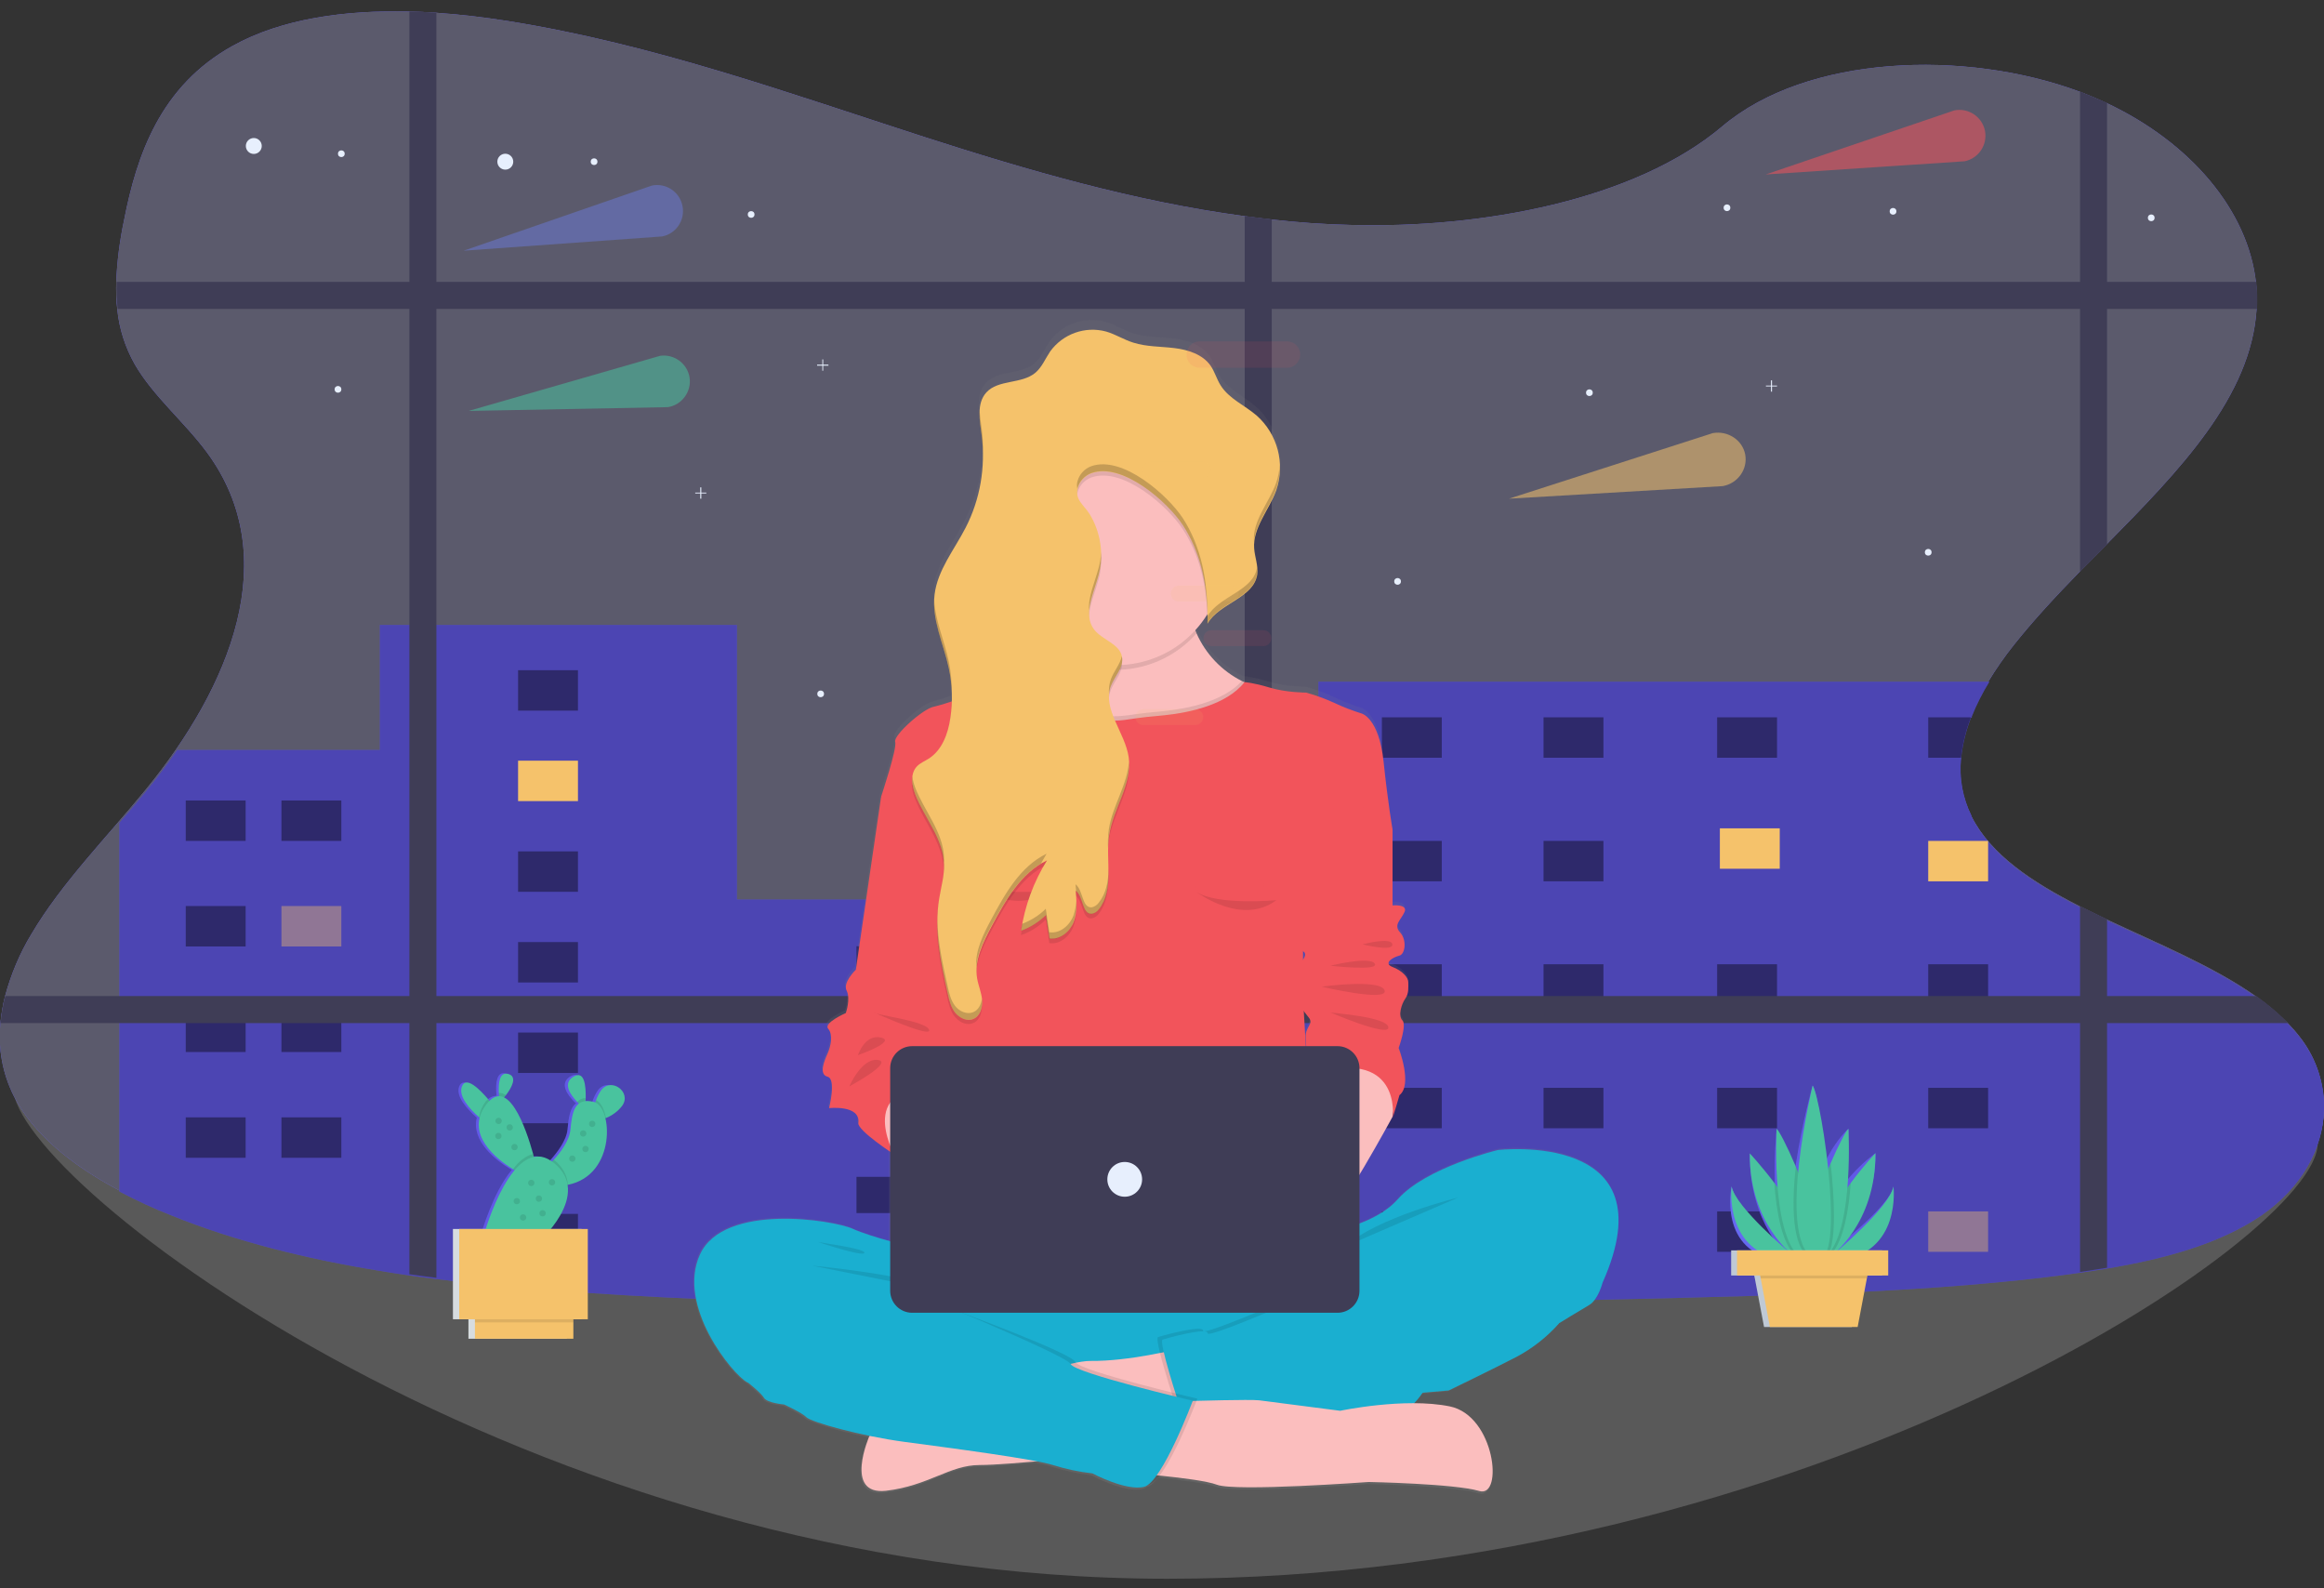<?xml version="1.0" encoding="utf-8"?>
<!-- Generator: Adobe Illustrator 22.1.0, SVG Export Plug-In . SVG Version: 6.00 Build 0)  -->
<svg version="1.1" id="_x30_8eab577-e723-4d12-b868-9f4caa103b0f"
	 xmlns="http://www.w3.org/2000/svg" xmlns:xlink="http://www.w3.org/1999/xlink" x="0px" y="0px" viewBox="0 0 1109.8 758.4"
	 style="enable-background:new 0 0 1109.8 758.4;" xml:space="preserve">
<rect x="0" y="0" width="1109.8" height="758.4" fill="#333333" stroke="none"/>
<style type="text/css">
	.st0{fill:#595959;}
	.st1{fill:#6C63FF;}
	.st2{opacity:0.88;fill:#595959;}
	.st3{fill:#3F3D56;}
	.st4{fill:#E7EFFD;}
	.st5{opacity:0.3;enable-background:new    ;}
	.st6{opacity:0.4;enable-background:new    ;}
	.st7{fill:#F5C26B;}
	.st8{opacity:0.4;fill:#F5C26B;enable-background:new    ;}
	.st9{fill:url(#SVGID_1_);}
	.st10{fill:#1AAFD0;}
	.st11{fill:#FBBEBE;}
	.st12{opacity:0.1;enable-background:new    ;}
	.st13{fill:#F2545B;}
	.st14{opacity:0.2;}
	.st15{opacity:0.1;fill:#359676;enable-background:new    ;}
	.st16{fill:#49C39E;}
	.st17{fill:#D4DFEC;}
	.st18{opacity:0.1;fill:#F5C26B;enable-background:new    ;}
	.st19{opacity:6.000000e-02;fill:#F2545B;}
	.st20{opacity:0.1;fill:#F5C26B;}
	.st21{opacity:0.1;fill:#F2545B;}
	.st22{opacity:0.54;fill:#6A78D1;}
	.st23{opacity:0.54;fill:#F2545B;}
	.st24{opacity:0.54;fill:#49C39E;}
	.st25{opacity:0.54;fill:#F5C26B;}
</style>
<title>working late</title>
<path class="st0" d="M1106.8,546c0,44.4-244.2,207.8-549.3,207.8S6.3,563.8,6.3,519.4S252.4,593,557.5,593S1106.8,501.5,1106.8,546z
	"/>
<path class="st1" d="M1109.8,528.2c0,0.6,0,1.2,0,1.8c-0.7,18.4-10.9,36.8-29.7,49.7c-19.9,13.7-46.5,20.9-73.9,25.5
	c-4.3,0.7-8.6,1.4-12.9,2c-2.2,0.3-4.4,0.6-6.5,0.9c-60.9,8-123.1,9.5-185.1,11c-64.8,1.6-129.6,3.2-194.4,4l-12.9,0.2
	c-98.4,1.1-196.7,0.2-294.7-5.4c-30.4-1.7-61.1-4-91.3-7.8c-4.3-0.5-8.6-1.1-12.9-1.7c-40-5.7-78.8-14.5-114.2-28.8
	c-8.3-3.3-16.5-7.1-24.5-11.3c-22.2-11.8-40.9-26.7-50.2-45c-5.4-10.7-7.6-22.8-6.4-34.7c0.4-4.3,1.1-8.6,2.2-12.9
	c2.8-10.4,7-20.5,12.6-29.7c14.4-24.4,36.1-46.3,54.8-69.2c39.9-48.9,65.9-110.6,29.1-160.7c-10.6-14.4-25.8-27-34.5-42.1
	c-4.6-8.1-7.5-17.1-8.4-26.4c-0.5-4.3-0.6-8.6-0.5-12.9c0.4-10,1.7-20,3.8-29.8c6-30.7,17.2-63.8,51.8-83
	c23.6-13.1,53.8-17.1,84.3-16.4c4.3,0.1,8.6,0.3,12.9,0.6c11.7,0.8,23.3,2.2,34.6,4c69.4,11.1,133.5,34.3,198.2,55.2
	c49.3,15.9,100.3,30.8,153.2,37.9c4.3,0.6,8.6,1.1,12.9,1.6c12.4,1.4,24.9,2.3,37.5,2.6c62.8,1.8,136.1-11.8,177.8-47.1
	c40.3-34.1,115.8-36.9,170.7-16.5l0.8,0.3c4.1,1.6,8.1,3.3,12,5.1c40.4,19,67.5,51.5,71.3,85.6c0.5,4.2,0.6,8.5,0.3,12.7
	c0,0,0,0.1,0,0.1c-2.6,41.9-36.9,77.1-71.6,112.3c-4.3,4.4-8.6,8.7-12.9,13.1c-11.3,11.6-22.2,23.3-31.7,35.3
	c-4.3,5.4-8.3,11.2-11.9,17.1c-3.3,5.5-6.2,11.2-8.5,17.2c-2.4,6.2-4,12.7-4.7,19.3c-1,9.5,0.8,19.1,5,27.6l0.1,0.2
	c9.3,18.4,28.9,31.4,51.7,43c4.2,2.1,8.5,4.2,12.9,6.3c24.7,11.6,51.2,22.5,71.4,36.8c5.4,3.8,10.5,8.1,15.2,12.8
	c1.9,2,3.7,4,5.4,6.2c7.4,9.3,11.5,20.8,11.7,32.7C1109.8,527.7,1109.8,528,1109.8,528.2z"/>
<path class="st2" d="M1109.8,528.2c0,0.6,0,1.2,0,1.8c-0.7,18.4-10.9,36.8-29.7,49.7c-19.9,13.7-46.5,20.9-73.9,25.5
	c-4.3,0.7-8.6,1.4-12.9,2c-2.2,0.3-4.4,0.6-6.5,0.9c-60.9,8-123.1,9.5-185.1,11c-64.8,1.6-129.6,3.2-194.4,4l-12.9,0.2
	c-98.4,1.1-196.7,0.2-294.7-5.4c-30.4-1.7-61.1-4-91.3-7.8c-4.3-0.5-8.6-1.1-12.9-1.7c-40-5.7-78.8-14.5-114.2-28.8
	c-8.3-3.3-16.5-7.1-24.5-11.3c-22.2-11.8-40.9-26.7-50.2-45c-5.4-10.7-7.6-22.8-6.4-34.7c0.4-4.3,1.1-8.6,2.2-12.9
	c2.8-10.4,7-20.5,12.6-29.7c14.4-24.4,36.1-46.3,54.8-69.2c39.9-48.9,65.9-110.6,29.1-160.7c-10.6-14.4-25.8-27-34.5-42.1
	c-4.6-8.1-7.5-17.1-8.4-26.4c-0.5-4.3-0.6-8.6-0.5-12.9c0.4-10,1.7-20,3.8-29.8c6-30.7,17.2-63.8,51.8-83
	c23.6-13.1,53.8-17.1,84.3-16.4c4.3,0.1,8.6,0.3,12.9,0.6c11.7,0.8,23.3,2.2,34.6,4c69.4,11.1,133.5,34.3,198.2,55.2
	c49.3,15.9,100.3,30.8,153.2,37.9c4.3,0.6,8.6,1.1,12.9,1.6c12.4,1.4,24.9,2.3,37.5,2.6c62.8,1.8,136.1-11.8,177.8-47.1
	c40.3-34.1,115.8-36.9,170.7-16.5l0.8,0.3c4.1,1.6,8.1,3.3,12,5.1c40.4,19,67.5,51.5,71.3,85.6c0.5,4.2,0.6,8.5,0.3,12.7
	c0,0,0,0.1,0,0.1c-2.6,41.9-36.9,77.1-71.6,112.3c-4.3,4.4-8.6,8.7-12.9,13.1c-11.3,11.6-22.2,23.3-31.7,35.3
	c-4.3,5.4-8.3,11.2-11.9,17.1c-3.3,5.5-6.2,11.2-8.5,17.2c-2.4,6.2-4,12.7-4.7,19.3c-1,9.5,0.8,19.1,5,27.6l0.1,0.2
	c9.3,18.4,28.9,31.4,51.7,43c4.2,2.1,8.5,4.2,12.9,6.3c24.7,11.6,51.2,22.5,71.4,36.8c5.4,3.8,10.5,8.1,15.2,12.8
	c1.9,2,3.7,4,5.4,6.2c7.4,9.3,11.5,20.8,11.7,32.7C1109.8,527.7,1109.8,528,1109.8,528.2z"/>
<path class="st3" d="M1006.2,49.1v210.8c-4.3,4.4-8.6,8.7-12.9,13.1V43.7L1006.2,49.1z"/>
<path class="st3" d="M1077.8,147.4c0,0,0,0.1,0,0.1H56.2c-0.5-4.3-0.6-8.6-0.5-12.9h1021.8C1077.9,138.9,1078.1,143.2,1077.8,147.4z
	"/>
<circle class="st4" cx="241.3" cy="77.2" r="3.8"/>
<circle class="st4" cx="121.2" cy="69.7" r="3.8"/>
<circle class="st4" cx="283.7" cy="77.2" r="1.6"/>
<circle class="st4" cx="163" cy="73.4" r="1.6"/>
<circle class="st4" cx="161.4" cy="185.9" r="1.6"/>
<circle class="st4" cx="904" cy="100.9" r="1.6"/>
<circle class="st4" cx="358.7" cy="102.4" r="1.6"/>
<circle class="st4" cx="824.7" cy="99.2" r="1.6"/>
<circle class="st4" cx="1027.3" cy="104" r="1.6"/>
<path class="st1" d="M1109.8,528.2c0,0.6,0,1.2,0,1.8c-0.5,18.6-10.8,37.1-29.7,50.2c-19.9,13.7-46.5,20.9-73.9,25.5
	c-4.3,0.7-8.6,1.4-12.9,2c-2.2,0.3-4.4,0.6-6.5,0.9c-15,2-30.1,3.5-45.2,4.8c-20.3,1.7-40.7,2.9-61.1,3.8
	c-26.2,1.2-52.5,1.8-78.7,2.5c-51.3,1.3-102.6,2.5-154,3.4l-18.2,0.3l-22.2,0.3l-12.9,0.2c-81,0.9-161.9,0.4-242.6-2.9
	c-5.4-0.2-10.7-0.4-16.1-0.7c-12-0.5-24-1.1-36-1.8c-24-1.4-48.3-3.1-72.3-5.6c-6.4-0.7-12.7-1.4-19-2.2c-4.3-0.5-8.6-1.1-12.9-1.7
	c-4.8-0.7-9.5-1.4-14.2-2.2c-35-5.7-68.8-14-99.9-26.6c-8.4-3.3-16.5-7.1-24.5-11.3v-176c4.4-5.1,8.8-10.3,13.1-15.5
	c5.1-6.3,10-12.7,14.5-19.3h96.8v-59.7h170.5v131.1h277.7v-104h320.4c-3.3,5.3-6.1,10.9-8.4,16.6v0.6h-0.4c-2.4,6.2-4,12.7-4.7,19.3
	c-1,9.5,0.8,19.1,5,27.6v0.4l0.1,0.2c9.3,18.4,28.9,31.4,51.7,43c4.2,2.1,8.5,4.2,12.9,6.3c24.4,11.5,50.7,22.2,70.8,36.4l0.6,0.4
	c5.3,3.7,10.3,7.8,14.8,12.4c0.2,0.1,0.3,0.3,0.4,0.4c1.9,2,3.7,4,5.4,6.2c7.3,9.2,11.4,20.5,11.7,32.3
	C1109.8,527.7,1109.8,528,1109.8,528.2z"/>
<path class="st5" d="M1109.8,528.2c0,0.6,0,1.2,0,1.8c-0.5,18.6-10.8,37.1-29.7,50.2c-19.9,13.7-46.5,20.9-73.9,25.5
	c-4.3,0.7-8.6,1.4-12.9,2c-2.2,0.3-4.4,0.6-6.5,0.9c-15,2-30.1,3.5-45.2,4.8c-20.3,1.7-40.7,2.9-61.1,3.8
	c-26.2,1.2-52.5,1.8-78.7,2.5c-51.3,1.3-102.6,2.5-154,3.4l-18.2,0.3l-22.2,0.3l-12.9,0.2c-81,0.9-161.9,0.4-242.6-2.9
	c-5.4-0.2-10.7-0.4-16.1-0.7c-12-0.5-24-1.1-36-1.8c-24-1.4-48.3-3.1-72.3-5.6c-6.4-0.7-12.7-1.4-19-2.2c-4.3-0.5-8.6-1.1-12.9-1.7
	c-4.8-0.7-9.5-1.4-14.2-2.2c-35-5.7-68.8-14-99.9-26.6c-8.4-3.3-16.5-7.1-24.5-11.3v-176c4.4-5.1,8.8-10.3,13.1-15.5
	c5.1-6.3,10-12.7,14.5-19.3h96.8v-59.7h170.5v131.1h277.7v-104h320.4c-3.3,5.3-6.1,10.9-8.4,16.6v0.6h-0.4c-2.4,6.2-4,12.7-4.7,19.3
	c-1,9.5,0.8,19.1,5,27.6v0.4l0.1,0.2c9.3,18.4,28.9,31.4,51.7,43c4.2,2.1,8.5,4.2,12.9,6.3c24.4,11.5,50.7,22.2,70.8,36.4l0.6,0.4
	c5.3,3.7,10.3,7.8,14.8,12.4c0.2,0.1,0.3,0.3,0.4,0.4c1.9,2,3.7,4,5.4,6.2c7.3,9.2,11.4,20.5,11.7,32.3
	C1109.8,527.7,1109.8,528,1109.8,528.2z"/>
<rect x="88.7" y="382.2" class="st6" width="28.6" height="19.3"/>
<rect x="134.4" y="382.2" class="st6" width="28.6" height="19.3"/>
<rect x="659.9" y="342.5" class="st6" width="28.6" height="19.3"/>
<rect x="737.1" y="342.5" class="st6" width="28.6" height="19.3"/>
<rect x="820" y="342.5" class="st6" width="28.6" height="19.3"/>
<rect x="659.9" y="401.5" class="st6" width="28.6" height="19.3"/>
<rect x="737.1" y="401.5" class="st6" width="28.6" height="19.3"/>
<rect x="821.3" y="395.5" class="st7" width="28.6" height="19.3"/>
<rect x="659.9" y="460.4" class="st6" width="28.6" height="19.3"/>
<rect x="737.1" y="460.4" class="st6" width="28.6" height="19.3"/>
<rect x="820" y="460.4" class="st6" width="28.6" height="19.3"/>
<rect x="659.9" y="519.4" class="st6" width="28.6" height="19.3"/>
<rect x="737.1" y="519.4" class="st6" width="28.6" height="19.3"/>
<rect x="820" y="519.4" class="st6" width="28.6" height="19.3"/>
<rect x="659.9" y="578.4" class="st6" width="28.6" height="19.3"/>
<rect x="737.1" y="578.4" class="st6" width="28.6" height="19.3"/>
<rect x="820" y="578.4" class="st6" width="28.6" height="19.3"/>
<path class="st6" d="M941.2,342.5c-2.4,6.2-4,12.7-4.7,19.3h-15.7v-19.3H941.2z"/>
<rect x="920.8" y="401.5" class="st7" width="28.6" height="19.3"/>
<rect x="920.8" y="460.4" class="st6" width="28.6" height="19.3"/>
<rect x="920.8" y="519.4" class="st6" width="28.6" height="19.3"/>
<rect x="920.8" y="578.4" class="st8" width="28.6" height="19.3"/>
<rect x="247.4" y="320" class="st6" width="28.6" height="19.3"/>
<rect x="247.4" y="363.2" class="st7" width="28.6" height="19.3"/>
<rect x="247.4" y="406.5" class="st6" width="28.6" height="19.3"/>
<rect x="247.4" y="449.8" class="st6" width="28.6" height="19.3"/>
<rect x="247.4" y="493" class="st6" width="28.6" height="19.3"/>
<rect x="247.4" y="536.3" class="st6" width="28.6" height="19.3"/>
<rect x="247.4" y="579.6" class="st6" width="28.6" height="19.3"/>
<rect x="88.7" y="432.6" class="st6" width="28.6" height="19.3"/>
<rect x="134.4" y="432.6" class="st8" width="28.6" height="19.3"/>
<rect x="88.7" y="483" class="st6" width="28.6" height="19.3"/>
<rect x="134.4" y="483" class="st6" width="28.6" height="19.3"/>
<rect x="88.7" y="533.5" class="st6" width="28.6" height="19.3"/>
<rect x="134.4" y="533.5" class="st6" width="28.6" height="19.3"/>
<rect x="409" y="451.8" class="st6" width="143" height="17.3"/>
<rect x="409" y="506.9" class="st6" width="143" height="17.3"/>
<rect x="409" y="561.9" class="st6" width="143" height="17.3"/>
<path class="st3" d="M208.4,6.1v604c-4.3-0.5-8.6-1.1-12.9-1.7V5.5C199.8,5.5,204.1,5.8,208.4,6.1z"/>
<path class="st3" d="M607.3,104.7v518.5l-12.9,0.2V103.1C598.7,103.7,603,104.2,607.3,104.7z"/>
<path class="st3" d="M1092.7,488.5H0.3c0.4-4.3,1.1-8.6,2.2-12.9h1075.1C1083,479.5,1088.1,483.8,1092.7,488.5z"/>
<path class="st3" d="M993.3,432.6c4.2,2.1,8.5,4.2,12.9,6.3v166.4c-4.3,0.7-8.6,1.4-12.9,2V432.6z"/>
<polygon class="st4" points="337.3,235.2 334.9,235.2 334.9,232.7 334.4,232.7 334.4,235.2 332,235.2 332,235.6 334.4,235.6 
	334.4,238.1 334.9,238.1 334.9,235.6 337.3,235.6 "/>
<polygon class="st4" points="848.6,184.1 846.2,184.1 846.2,181.6 845.7,181.6 845.7,184.1 843.3,184.1 843.3,184.5 845.7,184.5 
	845.7,187 846.2,187 846.2,184.5 848.6,184.5 "/>
<polygon class="st4" points="395.6,174.1 393.1,174.1 393.1,171.6 392.7,171.6 392.7,174.1 390.2,174.1 390.2,174.6 392.7,174.6 
	392.7,177 393.1,177 393.1,174.6 395.6,174.6 "/>
<circle class="st4" cx="391.9" cy="331.3" r="1.6"/>
<circle class="st4" cx="759" cy="187.5" r="1.6"/>
<circle class="st4" cx="920.8" cy="263.7" r="1.6"/>
<circle class="st4" cx="667.4" cy="277.6" r="1.6"/>
<linearGradient id="SVGID_1_" gradientUnits="userSpaceOnUse" x1="597.317" y1="-30.425" x2="597.317" y2="530.126" gradientTransform="matrix(1 0 0 -1 -45.11 682.929)">
	<stop  offset="0" style="stop-color:#808080;stop-opacity:0.25"/>
	<stop  offset="0.54" style="stop-color:#808080;stop-opacity:0.12"/>
	<stop  offset="1" style="stop-color:#808080;stop-opacity:0.1"/>
</linearGradient>
<path class="st9" d="M715.3,548.5c0,0-34.3,8.3-47.9,23.8c-4.5,5.2-11.3,8.9-18.3,11.6v-23.4c7.8-13.2,15.8-27.8,15.8-27.8
	c0.4-0.7,3.2-10.8,3.2-10.8c6.4-5.1-0.4-22.7-0.4-22.7s3.9-11.2,1.8-13.4s-0.4-7.9,1.4-10.5s1.4-5.8,1.4-7.9s-2.9-5.4-7.5-7.2
	s0.4-4.7,3.2-5.4s3.6-7.6,0.4-11.2s0.4-5.8,2.1-9.7s-5.7-3.3-5.7-3.3V394l0,0c0,0-2.2-11.9-4.3-32.9s-10.4-23.1-10.4-23.1
	c-4.4-1.4-8.7-3.1-12.9-5.1c-4.4-2.1-8.9-3.7-13.6-5c0,0-9.7,0-17.5-2.4s-12-2.6-12-2.6l-1.3-0.6c-9.7-4.9-17.3-13.1-21.7-23
	c-0.2-0.5-0.4-1-0.6-1.5c2.1-2.3,4-4.9,5.7-7.6v-0.1c0,0.4,0,0.7,0,1.1c0,0.1,0,0.3,0,0.5c0,0.9,0,1.8,0,2.7l0,0v0.1
	c5.7-10.1,22.2-12.4,23.8-23.9c0.1-0.5,0.1-1.1,0.1-1.6V269c0-0.4,0-0.8,0-1.2c-0.2-3.2-1.3-6.4-1.5-9.6c-0.1-0.9-0.1-1.9,0-2.8v0.1
	c0.7-8.9,7.5-16.7,10.5-25.4c0.8-2.3,1.4-4.8,1.6-7.2v-0.1c0.1-0.7,0.1-1.5,0.2-2.2c0-0.2,0-0.4,0-0.5c0-0.5,0-1,0-1.6
	c-0.2-9.3-4.2-18.2-11.2-24.4c-5.7-5-13.2-8.1-17.2-14.5c-1.8-3-2.7-6.6-4.8-9.5c-3.8-5.5-10.7-7.7-17.3-8.5s-13.3-0.5-19.6-2.6
	c-4.5-1.5-8.5-4.1-13-5.4c-10-2.7-20.7,1.2-26.7,9.6c-2.4,3.5-3.9,7.6-7.1,10.3c-6.5,5.5-17.7,3.1-23.4,9.5
	c-3.2,3.5-3.5,8.3-3.1,13.2c0,0.1,0,0.1,0,0.2c0,0.4,0.1,0.8,0.1,1.1c0,0.2,0,0.4,0,0.5s0,0.4,0.1,0.6c0.2,1.8,0.5,3.5,0.7,5.2
	c0,0.3,0.1,0.5,0.1,0.8l0.2,1.6c0,0.4,0.1,0.8,0.1,1.1s0.1,1,0.1,1.4s0,0.7,0.1,1.1c0.6,13.3-2.2,26.6-8.2,38.5
	c-5.4,10.6-13.5,20.4-14.9,32.2c-0.2,1.9-0.3,3.9-0.2,5.9c0,0.2,0,0.5,0,0.7s0.1,0.7,0.1,1c0,0.3,0.1,0.8,0.1,1.2
	c0,0.2,0.1,0.5,0.1,0.7c0.1,0.5,0.1,1.1,0.2,1.6l0.1,0.3c1.4,8.1,4.6,16,6.3,24.2c0.6,3,1.1,6.1,1.3,9.1c0,0,0,0,0,0.1
	c0.1,1,0.1,2,0.1,2.9c0,1.3,0,2.6,0,4c-2.7,1-5.5,1.9-8.3,2.6c-5,0.7-19.7,13.7-18.6,17s-6.6,26-6.8,26.7l0,0l-12,83
	c0,0-6.4,6.1-4.4,10.1s-0.4,10.8-0.4,10.8s-10.8,4.7-8.4,7.6s1.3,8.3-0.3,11.9c-1.6,3.6-4.3,10.1,0,11.2c4.3,1.1,0.7,15.2,0.7,15.2
	s15.1-1.7,14,7.2c-0.4,2.8,10.5,10.7,15.1,13.8v43.1c-6.1-1.7-13.3-3.9-17.9-6.1c-9.3-4.3-61.5-12.6-72.9,12.3s15.7,58.1,22.5,61.7
	c0,0,6.4,5,7.9,7.6s9.7,3.3,9.7,3.3s8.6,4,10.7,6.1c1.6,1.6,14.7,5.8,30.1,9l0,0c0,0-12.5,28.8,7.9,26.4
	c20.4-2.4,30.4-12.4,44.7-12.4c5.8,0,16.4-0.8,27.2-1.8c2.7,0.5,5.4,1.1,8,1.9c6.1,1.9,12.3,3.2,18.6,4c0,0,16.1,8.7,24.7,6.5
	c0.7-0.2,1.4-0.5,1.9-1h0.2c1.6-0.4,3.3-2,5.2-4.4c10.7,1.1,23,2.7,27.6,4.4c8.9,3.4,72.5-1.3,72.5-1.3s41.1,0.8,52.8,4.4
	s7.6-36.3-14.1-40.8c-5.8-1.2-11.7-1.7-17.6-1.7c1.5-1.6,2.9-3.2,4.1-5c7.8-0.7,13-1.2,13-1.2s20.7-10.1,32.5-16.3
	c7.5-4.1,14.3-9.5,20-15.9c0,0,10.4-6.5,14.7-9s6.4-10.8,6.4-10.8C797.9,538.8,715.3,548.5,715.3,548.5z M622.2,456.2
	c0-1.2,0-2.4,0-3.6C623.4,453.3,623.2,454.6,622.2,456.2L622.2,456.2z M622.6,481.7c0.9,1.1,1.7,2.2,2.3,3c2.3,3-1.9,4.4-1.6,9.4
	c0.1,1.1,0.2,2.7,0.3,4.4l0,0C623.2,491.3,622.8,485.4,622.6,481.7L622.6,481.7z"/>
<path class="st10" d="M436.5,595.6c0,0-20-4.7-29.3-8.9s-61.5-12.5-72.9,12.2c-11.4,24.7,15.7,57.5,22.5,61.1s72.9-45.4,72.9-45.4
	l52.2,22l10-34.1L436.5,595.6z"/>
<path class="st10" d="M495.4,602.4h153.4c20.3,0,36.8,16.5,36.8,36.8v5.3c0,20.3-16.5,36.8-36.8,36.8H495.4
	c-20.3,0-36.8-16.5-36.8-36.8v-5.3C458.6,618.9,475.1,602.4,495.4,602.4z"/>
<path class="st11" d="M562,644.2c0,0-22.8,5.8-41.3,5.6s-105.5,35.8-105.5,35.8s-12.5,28.5,7.9,26.2c20.4-2.4,30.4-12.3,44.7-12.3
	s59.7-5,59.7-5l43.6-32.2L562,644.2z"/>
<path class="st11" d="M576.3,375.1l-40.8,8l-2.7,0.5c0,0-32.3-8.6-33.4-9.3S469,334.1,469,334.1s14.8,0.2,26.5-6.5
	c0.4-0.2,0.8-0.5,1.2-0.8c5.1-3.1,9-7.9,11-13.5c0.2-0.6,0.4-1.2,0.6-1.8c1.2-4.8,1.3-10.6-0.3-17.6c-4-16.7,5.2-21.3,17.4-20.9
	c17.6,0.6,41.6,11.6,41.6,11.6c0.3,5.6,1.6,11.1,3.8,16.3c0.2,0.5,0.4,1,0.6,1.5c4.4,9.9,12,17.9,21.7,22.8l1.3,0.6
	c1.3,0.6,2.7,1.2,4.1,1.7C629.5,339.3,576.3,375.1,576.3,375.1z"/>
<path class="st12" d="M571.4,302.4c-16,18.1-42.4,22.7-63.6,11c1.8-5.1,2.1-11.5,0.2-19.4c-9.7-40.8,59-9.3,59-9.3
	C567.3,290.8,568.8,296.8,571.4,302.4z"/>
<path class="st11" d="M584.3,266.2c0,9.6-2.7,19.1-7.8,27.2c-1.7,2.7-3.6,5.2-5.7,7.5c-9,9.9-21.5,15.8-34.9,16.6
	c-1,0.1-2.1,0.1-3.1,0.1c-28.4,0-51.5-23-51.5-51.5s23-51.5,51.5-51.5S584.3,237.8,584.3,266.2L584.3,266.2L584.3,266.2z"/>
<path class="st12" d="M576.3,375.1l-40.8,8l-2.7,0.5c0,0-32.3-8.6-33.4-9.3S469,334.1,469,334.1s14.8,0.2,26.5-6.5
	c0.4-0.2,0.8-0.5,1.2-0.8c3.7,4,15.8,15.3,34.8,15.2c2.4,0,4.9-0.2,7.3-0.5c5.7-0.9,11.5-1.5,17.3-2c11.1-1.2,28-4.5,36.9-14.3
	l1.3,0.6c1.3,0.6,2.7,1.2,4.1,1.7C629.5,339.3,576.3,375.1,576.3,375.1z"/>
<path class="st13" d="M622.4,479.4c0.3,7.9,6.1,96.5,6.1,96.5H450.1l1.2-55.8l1-44.6l0.3-14.7l1.4-50.8l-5.2-4.6l-28.1-24.8l0,0
	c0.2-0.7,7.8-23.3,6.8-26.4s13.6-16.1,18.6-16.8c2.8-0.7,5.6-1.5,8.4-2.5c8.4-3,19.7-7.3,20.9-6.6c1.8,0.9,19.3-0.7,20-0.8l0,0
	c0,0,12.9,16.7,36.1,16.6c2.4,0,4.9-0.2,7.3-0.6c5.7-0.9,11.5-1.5,17.3-2c11.6-1.2,29.7-4.9,38.2-15.8c0,0,4.1,0.2,12,2.6
	s17.5,2.4,17.5,2.4c4.7,1.3,9.2,3,13.6,5c4.2,2,8.5,3.6,12.9,5c0,0,8.2,2.1,10.4,22.9s4.3,32.5,4.3,32.5L622.4,433
	C622.4,433,622,471.5,622.4,479.4z"/>
<polygon class="st11" points="420.8,541.3 427,551.3 450.5,559.5 466.5,530.2 451.7,520.2 428,510.9 414.4,518.8 "/>
<path class="st10" d="M620.6,590.6c0,0,33.2-2.5,46.8-17.9s47.9-23.6,47.9-23.6s82.6-9.7,50,63.3c0,0-2.1,8.2-6.4,10.7
	s-14.7,8.9-14.7,8.9L617.4,621L620.6,590.6z"/>
<path class="st12" d="M685.7,641.9c0,7.8-2.3,15.4-6.6,21.8c-21.3,1.9-68.6,6.3-78.5,9.1c-12.2,3.4-36.7-2.5-39.4-3.2l-0.3-0.1
	c0,0-4.7-14.4-7-23.6c-1-4.2-1.5-7.3-0.9-7.5c2.2-0.7,21.8-6.1,21.5-3s59-23.1,59-23.1l1.8,22.9C641.3,642.2,685.7,632,685.7,641.9z
	"/>
<path class="st10" d="M746.8,622.8l-2.5,9.3c-5.7,6.4-12.5,11.7-20,15.7c-11.8,6.1-32.5,16.1-32.5,16.1s-76.1,6.4-89,10
	s-39.7-3.2-39.7-3.2s-10-30.4-7.9-31.1s21.8-6.1,21.5-3s59-23.1,59-23.1L746.8,622.8z"/>
<path class="st11" d="M534.8,702.9c0,0,37.4,2.6,46.3,6s72.5-1.3,72.5-1.3s41.1,0.8,52.8,4.3s7.6-36-14.1-40.4s-52.3,2.1-52.3,2.1
	s-34.5-4.5-38.7-5s-31.8,0.3-31.8,0.3L534.8,702.9z"/>
<path class="st12" d="M387.8,604.3c0,0,49.5,4.5,63.1,12.6L387.8,604.3z"/>
<path class="st12" d="M696.3,571.8c0,0-38.7,9.4-53.9,23.3L696.3,571.8z"/>
<path class="st12" d="M390.6,593c0.8,0.3,22.8,3.1,22.2,5.2C412.3,600.3,390.6,593,390.6,593z"/>
<path class="st12" d="M356.1,648.2l2.9,10.7c0,0,6.4,5,7.9,7.5s9.7,3.2,9.7,3.2s8.6,3.9,10.7,6.1s25.4,8.9,47.2,11.8
	s62.2,8.2,70.8,11.1c6.1,1.9,12.3,3.2,18.6,3.9c0,0,16.1,8.6,24.7,6.4s23.2-41.1,23.2-41.1s-56.5-13.2-58.3-17.5
	S457.2,626,457.2,626l-32.2,0.8L356.1,648.2z"/>
<path class="st10" d="M354,649.2l2.9,10.7c0,0,6.4,5,7.9,7.5s9.6,3.2,9.6,3.2s8.6,3.9,10.7,6.1s25.4,8.9,47.2,11.8
	s62.2,8.2,70.8,11.1c6.1,1.9,12.3,3.2,18.6,3.9c0,0,16.1,8.6,24.7,6.4s23.2-41.1,23.2-41.1s-56.5-13.2-58.3-17.5
	s-81.5-36.8-81.5-36.8l-25-5.7L354,649.2z"/>
<path class="st13" d="M427,377.2l-6.3,3.6l-12,82.2c0,0-6.4,6.1-4.4,10s-0.4,10.7-0.4,10.7s-10.8,4.7-8.4,7.5s1.3,8.2-0.3,11.8
	c-1.6,3.6-4.3,10,0,11.1c4.3,1.1,0.7,15,0.7,15s15.1-1.7,14,7.1c-0.5,3.6,17.1,15,17.1,15s-19.9-36.1,24.7-31.1l3.8-20.3
	c0,0,3.8-11.5,0-15c-3.8-3.5,0.9-20.5,0.9-20.5l0.8-73.8L427,377.2z"/>
<path class="st12" d="M417.3,483.4c0.8,1.3,24.9,4,26.4,8.3S417.3,483.4,417.3,483.4z"/>
<path class="st12" d="M409.7,503.8c0,0,3.3-10.2,11-8.4C428.5,497.2,409.7,503.8,409.7,503.8z"/>
<path class="st12" d="M405.6,518.7c0,0,5.8-13.6,13.6-12.6C427,507.2,405.6,518.7,405.6,518.7z"/>
<path class="st11" d="M667.4,518.4l-2.5,15c0,0-25.7,47.2-30.4,47.9s-30-31.5-30-31.5l-6.8-31.5l26.7-5.1l11.9-11.7
	C636.3,501.6,666.4,504.5,667.4,518.4z"/>
<path class="st13" d="M655.3,389.4l9.7,6.8v36.1c0,0,7.5-0.7,5.7,3.2s-5.4,6.1-2.1,9.7s2.5,10.4-0.4,11.1s-7.9,3.6-3.2,5.4
	s7.5,5,7.5,7.2s0.4,5.4-1.4,7.9s-3.6,8.2-1.4,10.4s-1.8,13.2-1.8,13.2s6.8,17.5,0.4,22.5c0,0-2.9,10-3.2,10.7
	c0,0,4.5-34.8-40.5-20.1c0,0-0.8-13.3-1.1-18.2s3.9-6.3,1.6-9.3s-8.1-9.7-5.4-11.4s1.8-5,0.7-7.5s-4.8-2.5-1.4-5.5s5.5-5.9,3.4-7.3
	s-5.5-6.1-2.7-8.2s2.9-33.2,2.9-33.2S633.8,366.9,655.3,389.4z"/>
<path class="st12" d="M650.7,450.9c0,0,13.7-3.7,14.2,0S650.7,450.9,650.7,450.9z"/>
<path class="st12" d="M635.3,461.1c0,0,18.8-4.7,21.2-1S635.3,461.1,635.3,461.1z"/>
<path class="st12" d="M631.1,471.1c0,0,28.3-3.9,30.1,1.8S631.1,471.1,631.1,471.1z"/>
<path class="st12" d="M635.3,483.4c1,0.3,27.2,2.1,27.7,7.1S635.3,483.4,635.3,483.4z"/>
<path class="st3" d="M435.6,499.5h203.1c5.8,0,10.5,4.7,10.5,10.5v106.3c0,5.8-4.7,10.5-10.5,10.5H435.6c-5.8,0-10.5-4.7-10.5-10.5
	V510C425.1,504.2,429.8,499.5,435.6,499.5z"/>
<circle class="st4" cx="537.1" cy="563.1" r="8.3"/>
<path class="st12" d="M462.6,421.5c0,0,21.5,16.4,38.1,3.9C500.7,425.4,472.6,427.9,462.6,421.5z"/>
<path class="st12" d="M571.4,425.9c0,0,21.5,16.4,38.1,3.9C609.5,429.8,581.4,432.4,571.4,425.9z"/>
<path class="st12" d="M584.3,266.2c0,9.6-2.7,19.1-7.8,27.2c-0.4-14.3-3.8-28.7-11.6-40.6c-7.1-11-28.8-30.2-43.8-24.8
	c-3.2,1.2-5.6,3.8-6.5,7c-1.5,5.6,2.8,8,5.6,12.4c4.7,7.7,6.6,16.8,5.2,25.7c-0.2,1.2-0.4,2.4-0.8,3.6c-2.3,8.8-7.7,18.9-2.2,26.1
	c3.9,5,12.2,6.8,13.3,13c0.1,0.6,0.1,1.2,0.1,1.8c-0.3,4.2-3.8,7.9-5.4,12c-1.8,4.9-0.8,9.7,1.1,14.6c2.5,6.4,6.4,12.8,7.4,19.6
	s-1.1,13-3.5,19.3c-2.3,6-5,12-5.9,18.2c-1.7,11.9,2.6,25.6-4.8,35c-0.8,1.1-1.9,1.9-3.3,2.2c-4.8,0.5-4-8.1-7.8-11
	c0.4,5,0.8,10.2-1,14.9s-6.5,8.7-11.5,7.9l-1.7-11.2c-3.4,3.3-7.4,5.9-11.9,7.4c1.8-11.9,6-23.4,12.4-33.6
	c-12.6,6.1-19.9,19.2-26.5,31.5c-4.1,7.7-8.3,16.1-6.9,24.7c0.6,3.5,2.1,6.8,2.4,10.4s-1,7.7-4.2,9c-2.9,1.2-6.2-0.2-8.3-2.6
	l-0.4-0.4c-0.2-0.3-0.4-0.5-0.6-0.8c-0.4-0.5-0.7-1.1-1-1.7c-0.9-2.1-1.6-4.3-2-6.6l-0.2-1c-3.3-14.6-6.3-29.7-3.9-44.5
	c0.9-5.4,2.5-10.8,2.3-16.4c-0.2-3.1-0.8-6.2-1.9-9.1c-2.9-8.2-8.5-15.7-11.7-23.9c0-0.1-0.1-0.1-0.1-0.2c-1.7-4.4-2.5-9.8,0.6-13.3
	c1.6-1.8,4-2.7,6-4c6.2-4,9-11.7,10.1-19.1c0.5-3.3,0.8-6.7,0.8-10c8.4-3,19.7-7.3,20.9-6.6c1.8,0.9,19.3-0.7,20-0.8
	c5.3-3.1,10-7.6,12.3-14.2c0.2-0.6,0.4-1.2,0.6-1.8c-25-13.5-34.4-44.7-20.9-69.7s44.7-34.4,69.7-20.9
	C573.9,230,584.3,247.3,584.3,266.2L584.3,266.2z"/>
<path class="st7" d="M524.7,274.5c-2.4,8.8-7.7,18.9-2.2,26.1c3.9,5,12.2,6.8,13.3,13c0.9,5-3.5,9.1-5.3,13.8
	c-4.2,11.2,6.8,22.3,8.5,34.2c1.8,12.9-7.6,24.6-9.4,37.5c-1.7,11.9,2.6,25.6-4.8,35c-0.8,1.1-1.9,1.9-3.3,2.2
	c-4.8,0.5-4-8.1-7.8-11c0.4,5,0.8,10.2-1,14.9c-1.8,4.7-6.5,8.6-11.5,7.9l-1.7-11.2c-3.4,3.3-7.4,5.9-11.9,7.5
	c1.8-11.9,6-23.4,12.4-33.6c-12.6,6.1-19.9,19.2-26.5,31.5c-4.1,7.7-8.3,16.1-6.9,24.8c0.6,3.5,2.1,6.8,2.4,10.4s-1,7.7-4.2,9
	c-3,1.3-6.6-0.4-8.7-3c-2-2.6-2.8-5.9-3.5-9.1c-3.4-14.9-6.6-30.3-4.1-45.4c0.9-5.5,2.5-10.9,2.3-16.4c-0.4-12.1-9.3-22-13.7-33.2
	c-1.7-4.4-2.5-9.8,0.6-13.3c1.6-1.8,4-2.7,6-4c6.2-4.1,9-11.7,10.1-19.1c1.2-7.9,1-16-0.7-23.9c-2.5-11.8-8.3-23.2-6.8-35.2
	c1.4-11.7,9.4-21.4,14.8-31.9c7-13.6,9.6-29,7.7-44.1c-0.9-7-2.6-15.2,2.2-20.5c5.7-6.3,16.8-3.9,23.4-9.4c3.2-2.7,4.8-6.8,7.1-10.2
	c6.1-8.4,16.7-12.2,26.7-9.5c4.5,1.3,8.5,3.9,13,5.3c6.3,2,13,1.8,19.6,2.6s13.5,3,17.3,8.4c2,2.9,2.9,6.4,4.8,9.4
	c4,6.4,11.5,9.5,17.2,14.4c10,8.9,13.7,22.9,9.4,35.6c-3.4,9.5-11.3,17.9-10.6,27.9c0.3,4.1,2,8.2,1.5,12.3
	c-1.6,11.4-18.1,13.7-23.8,23.6c0.5-16.4-2.7-33.2-11.6-46.9c-7.1-11-28.8-30.2-43.8-24.9c-3.2,1.2-5.6,3.8-6.5,7
	c-1.5,5.6,2.8,8,5.6,12.4C525.6,254,527.2,264.6,524.7,274.5z"/>
<g class="st14">
	<path d="M454.5,331.2c0.1-5.1-0.4-10.3-1.4-15.3c-2.1-10-6.6-19.8-7-29.8c-0.6,11.2,4.7,22,7,33C454,323,454.4,327.1,454.5,331.2z"
		/>
	<path d="M497.1,412.3c0.9-1.6,1.8-3.2,2.7-4.7c-12.6,6.1-19.9,19.2-26.5,31.5c-3.8,7.1-7.7,14.9-7.1,22.8
		c0.5-6.8,3.8-13.5,7.1-19.6C479.5,430.9,486.2,418.9,497.1,412.3z"/>
	<path d="M468.9,477c-0.4,2.7-1.7,5.3-4.2,6.3c-3,1.2-6.6-0.4-8.6-3s-2.8-5.9-3.5-9.1c-2.4-10.7-4.8-21.6-5-32.5
		c-0.2,11.9,2.3,24,5,35.7c0.7,3.2,1.5,6.5,3.5,9.1s5.6,4.2,8.6,3c3.3-1.3,4.6-5.5,4.3-9C468.9,477.3,468.9,477.1,468.9,477z"/>
	<path d="M525.8,263.7c-0.1,2.6-0.5,5.1-1.2,7.6c-1.7,6.5-5.1,13.8-4.5,20c0.5-5.4,3.1-11.4,4.5-16.8
		C525.6,271,526,267.4,525.8,263.7z"/>
	<path d="M469.4,216c0.1-3.8-0.1-7.6-0.6-11.4c-0.4-2.8-0.8-5.7-1-8.6c-0.2,3.9,0.5,8,1,11.9C469.1,210.6,469.3,213.3,469.4,216z"/>
	<path d="M535.8,313.7c0-0.1,0-0.2-0.1-0.3c-0.8,3.7-3.8,7.1-5.2,10.9c-0.8,2.2-1.1,4.6-0.9,7c0.1-1.3,0.4-2.6,0.9-3.8
		C532.3,322.9,536.7,318.7,535.8,313.7z"/>
	<path d="M450.8,409.4c-0.4-12.1-9.3-22-13.7-33.2c-0.7-1.8-1.2-3.6-1.4-5.5c-0.2,3,0.2,6,1.4,8.7c4.3,11.1,12.9,20.8,13.6,32.6
		C450.8,411.1,450.8,410.3,450.8,409.4z"/>
	<path d="M564.9,247.5c-7.2-11-28.8-30.2-43.8-24.9c-3.2,1.2-5.6,3.8-6.5,7c-0.4,1.2-0.4,2.5-0.1,3.8c0-0.2,0.1-0.4,0.1-0.5
		c0.9-3.2,3.4-5.8,6.5-7c14.9-5.4,36.6,13.9,43.8,24.9c8.1,12.4,11.4,27.4,11.6,42.3C576.7,277.1,573.5,260.8,564.9,247.5z"/>
	<path d="M600.3,270.8c-1.6,11.4-18,13.6-23.8,23.6c0,1.1,0,2.2,0,3.3c5.7-10,22.2-12.3,23.8-23.6c0.1-1.1,0.1-2.3,0-3.4
		C600.3,270.7,600.3,270.7,600.3,270.8z"/>
	<path d="M609.4,230.6c-3.4,9.5-11.3,17.9-10.6,27.9c0,0.1,0,0.3,0,0.4c0.7-8.9,7.5-16.5,10.5-25.1c1.4-3.9,2-8.1,1.8-12.2
		C611,224.7,610.4,227.7,609.4,230.6z"/>
	<path d="M524.7,431c-0.8,1.1-1.9,1.9-3.3,2.2c-4.8,0.5-4-8.1-7.8-11c0.1,1.1,0.2,2.3,0.3,3.4c3.6,3.1,2.9,11.3,7.6,10.8
		c1.3-0.3,2.5-1.1,3.3-2.2c4.3-5.4,4.7-12.1,4.6-19.2C529.2,421,528.3,426.5,524.7,431z"/>
	<path d="M512.6,437.2c-1.8,4.7-6.5,8.7-11.5,7.9c-0.6-3.7-1.1-7.5-1.7-11.2c-3.2,3.2-7.1,5.6-11.3,7.2c-0.2,1.1-0.4,2.3-0.6,3.4
		c4.5-1.6,8.5-4.1,11.9-7.5c0.6,3.8,1.1,7.5,1.7,11.2c5,0.8,9.7-3.2,11.5-7.9c1.1-3.3,1.6-6.7,1.3-10.2
		C513.8,432.6,513.4,434.9,512.6,437.2z"/>
	<path d="M529.5,396c-0.4,3-0.5,6.1-0.4,9.1c0-2,0.2-3.9,0.4-5.9c1.8-12.3,10.4-23.5,9.6-35.7C538.5,374.5,531.2,384.8,529.5,396z"
		/>
</g>
<path class="st1" d="M826.9,566.5c0,0-6.8,31.6,23.4,35.4l1.9-3.5C852.2,598.4,828.8,576.4,826.9,566.5z"/>
<path class="st1" d="M861.8,598.2l-7,1.5l-0.7,0.2c0,0-18.8-15.2-18.5-49.2c2.5,5,5.5,9.8,9,14.2C852,574.6,860.4,587.8,861.8,598.2
	z"/>
<path class="st1" d="M864.2,601.5c-1.1,0.7-2.5,0.9-3.8,0.5c-18-4.2-12-63-12-63c1,0.5,2.1,8,6.2,17.6
	C862,573.5,870,597.2,864.2,601.5z"/>
<path class="st1" d="M904.2,566.5c0,0,1.2,31.6-29,35.4l-1.9-3.5C873.3,598.4,902.4,576.4,904.2,566.5z"/>
<path class="st1" d="M895.6,550.6c0.2,34-24.1,49.2-24.1,49.2l-0.7-0.2l-7-1.5c1.4-10.4,9.9-23.6,17.3-33.4
	C885.2,559.5,890.1,554.7,895.6,550.6z"/>
<path class="st1" d="M870.6,598.4c-1.1,1.3-2.4,2.4-4,3.1l0,0c-0.5,0.2-1,0.4-1.5,0.5c-4.4,1-6-2.2-5.7-7.6c0.4-9.7,6.5-26.5,12-39
	c3.9-9.1,10.4-15.9,11.3-16.4C882.7,538.9,882.4,584.7,870.6,598.4z"/>
<path class="st1" d="M865.6,518.3c0,0-20.2,71.5-2.8,82.2S870,524.6,865.6,518.3z"/>
<path class="st15" d="M826.9,566.5c0,0-6.8,31.6,23.4,35.4l1.9-3.5C852.2,598.4,828.8,576.4,826.9,566.5z"/>
<path class="st12" d="M861.8,598.2l-7,1.5l-0.7,0.2c0,0-18.8-15.2-18.5-49.2c2.5,5,5.5,9.8,9,14.2
	C852,574.6,860.4,587.8,861.8,598.2z"/>
<path class="st12" d="M864.2,601.5c-1.1,0.7-2.5,0.9-3.8,0.5c-18-4.2-12-63-12-63c1,0.5,2.1,8,6.2,17.6
	C862,573.5,870,597.2,864.2,601.5z"/>
<path class="st12" d="M904.2,566.5c0,0,1.2,31.6-29,35.4l-1.9-3.5C873.3,598.4,902.4,576.4,904.2,566.5z"/>
<path class="st12" d="M895.6,550.6c0.2,34-24.1,49.2-24.1,49.2l-0.7-0.2l-7-1.5c1.4-10.4,9.9-23.6,17.3-33.4
	C885.2,559.5,890.1,554.7,895.6,550.6z"/>
<path class="st12" d="M870.6,598.4c-1.1,1.3-2.4,2.4-4,3.1l0,0c-0.5,0.2-1,0.4-1.5,0.5c-4.4,1-6-2.2-5.7-7.6c0.4-9.7,6.5-26.5,12-39
	c3.9-9.1,10.4-15.9,11.3-16.4C882.7,538.9,882.4,584.7,870.6,598.4z"/>
<path class="st12" d="M865.6,518.3c0,0-20.2,71.5-2.8,82.2S870,524.6,865.6,518.3z"/>
<path class="st16" d="M826.9,566.5c0,0-4,31.6,26.2,35.4l1.9-3.5C855,598.4,828.8,576.4,826.9,566.5z"/>
<path class="st16" d="M864.6,598.2l-7,1.5l-0.7,0.2c0,0-21.6-15.2-21.3-49.2c0,0,5.5,5.9,11.8,14.2
	C854.8,574.6,863.2,587.8,864.6,598.2z"/>
<path class="st12" d="M864.6,598.2l-7,1.5c-6.7-5.8-9.3-21.1-10.3-34.9C854.8,574.6,863.2,587.8,864.6,598.2z"/>
<path class="st16" d="M867,601.5c-1.1,0.7-2.5,0.9-3.8,0.5c-18-4.2-14.8-63-14.8-63c1,0.5,4.9,8,9,17.6
	C864.8,573.5,872.8,597.2,867,601.5z"/>
<path class="st16" d="M904.2,566.5c0,0,4,31.6-26.2,35.4l-1.9-3.5C876.1,598.4,902.4,576.4,904.2,566.5z"/>
<path class="st16" d="M895.6,550.6c0.2,34-21.3,49.2-21.3,49.2l-0.7-0.2l-7-1.5c1.4-10.4,9.9-23.6,17.3-33.4
	C890,556.5,895.6,550.6,895.6,550.6z"/>
<path class="st12" d="M883.8,564.8c-0.9,12.8-3.3,27-9,33.6c-0.4,0.5-0.8,0.9-1.3,1.3l-7-1.5C867.9,587.8,876.4,574.6,883.8,564.8z"
	/>
<path class="st16" d="M873.4,598.4c-1.1,1.3-2.4,2.4-4,3.1l0,0c-0.5,0.2-1,0.4-1.5,0.5c-4.4,1-6-2.2-5.7-7.6c0.4-9.7,6.5-26.5,12-39
	c3.9-9.1,7.6-15.9,8.5-16.4C882.7,538.9,885.2,584.7,873.4,598.4z"/>
<path class="st12" d="M867,601.5c-1,0-2-0.3-2.8-0.9c-8.5-5.3-8.7-25.1-6.6-44C864.8,573.5,872.8,597.2,867,601.5z"/>
<path class="st12" d="M873.4,598.4c-1,2.1-2.3,3.2-4,3.1l0,0c-0.9-0.1-1.7-0.4-2.4-0.9c-2.2-1.5-3.9-3.7-4.8-6.2
	c0.4-9.7,6.5-26.5,12-39C876.1,572.7,876.8,591.2,873.4,598.4z"/>
<path class="st16" d="M865.6,518.3c0,0-17.3,71.5,0,82.2S870,524.6,865.6,518.3z"/>
<polygon class="st17" points="898.8,597 826.7,597 826.7,609 837.7,609 838,610.4 842.4,633.6 884.3,633.6 888.7,610.4 889,609 
	898.8,609 "/>
<polygon class="st12" points="898.8,597 826.7,597 826.7,609 837.7,609 837.9,610.4 842.3,633.6 884.3,633.6 888.7,610.4 889,609 
	898.8,609 "/>
<polygon class="st7" points="892.8,604.1 891.5,610.4 887.1,633.6 845.2,633.6 840.8,610.4 839.6,604.1 "/>
<polygon class="st12" points="892.8,604.1 891.5,610.4 840.8,610.4 839.6,604.1 "/>
<rect x="829.5" y="597" class="st7" width="72.2" height="12"/>
<path class="st1" d="M285.6,520.5c-1,1.4-1.8,3-2.4,4.6c-0.1,0.4-0.3,0.9-0.5,1.3c-0.3-0.1-0.6-0.2-0.8-0.3
	c-1.2-0.3-2.5-0.4-3.8-0.3c0-0.5,0-1,0.1-1.6c0.2-5.7-0.5-13.5-5.9-10.2c-5.2,3.2-1.5,8.6,1.9,12c0.3,0.3,0.6,0.6,0.9,0.8
	c-3,2.2-3.6,7.2-4.1,12.5s-5,11-7.9,14.3c-0.3,0.3-0.6,0.6-0.8,0.9c-2.4-1.9-5.6-2.8-8.6-2.2l-0.4-1.5c-2.4-8.7-7.4-23.7-13.8-27
	l0.8-1.1c2.7-3.5,5.7-8.8,1.3-10.1s-4.9,4.5-4.6,9c0,0.5,0.1,1.1,0.1,1.6c-1.8,0.1-3.5,0.9-4.7,2.3c-0.2-0.3-0.4-0.5-0.7-0.8
	c-3.6-4.3-10.3-11.1-12.4-6c-1.9,4.8,4,11,8.1,14.7l0.3,0.2c-2.8,11.3,9.3,20.5,15.9,24.5c0.3,0.2,0.6,0.4,0.8,0.5
	c-9,10.6-14.6,30.5-14.6,30.5l25.3,4.6c0,0,16.7-14.4,14.6-28h0.2c16.7-3.3,20.5-21.2,17.9-31.8l0.3-0.1c3-1.2,5.7-3.3,7.7-5.8
	C300.2,521.5,290.4,514.2,285.6,520.5z"/>
<path class="st12" d="M285.6,520.5c-1,1.4-1.8,3-2.4,4.6c-0.1,0.4-0.3,0.9-0.5,1.3c-0.3-0.1-0.6-0.2-0.8-0.3
	c-1.2-0.3-2.5-0.4-3.8-0.3c0-0.5,0-1,0.1-1.6c0.2-5.7-0.5-13.5-5.9-10.2c-5.2,3.2-1.5,8.6,1.9,12c0.3,0.3,0.6,0.6,0.9,0.8
	c-3,2.2-3.6,7.2-4.1,12.5s-5,11-7.9,14.3c-0.3,0.3-0.6,0.6-0.8,0.9c-2.4-1.9-5.6-2.8-8.6-2.2l-0.4-1.5c-2.4-8.7-7.4-23.7-13.8-27
	l0.8-1.1c2.7-3.5,5.7-8.8,1.3-10.1s-4.9,4.5-4.6,9c0,0.5,0.1,1.1,0.1,1.6c-1.8,0.1-3.5,0.9-4.7,2.3c-0.2-0.3-0.4-0.5-0.7-0.8
	c-3.6-4.3-10.3-11.1-12.4-6c-1.9,4.8,4,11,8.1,14.7l0.3,0.2c-2.8,11.3,9.3,20.5,15.9,24.5c0.3,0.2,0.6,0.4,0.8,0.5
	c-9,10.6-14.6,30.5-14.6,30.5l25.3,4.6c0,0,16.7-14.4,14.6-28h0.2c16.7-3.3,20.5-21.2,17.9-31.8l0.3-0.1c3-1.2,5.7-3.3,7.7-5.8
	C300.2,521.5,290.4,514.2,285.6,520.5z"/>
<path class="st16" d="M235.4,527.8l-3,8.6c0,0-1.6-1.2-3.7-3c-4.1-3.6-10-9.9-8.1-14.7c2-5.2,8.7,1.7,12.4,6
	C234.4,526.5,235.4,527.8,235.4,527.8z"/>
<path class="st16" d="M241.6,522.9c-0.9,1.2-1.9,2.3-2.9,3.4c-0.3-1.5-0.4-3-0.5-4.5c-0.2-4.4,0.2-10.3,4.6-9
	S244.3,519.4,241.6,522.9z"/>
<path class="st16" d="M279.7,524.3c-0.1,2.8-0.4,5.1-0.4,5.1c-1.3-1-2.5-2.1-3.7-3.3c-3.3-3.5-7-8.8-1.8-12
	C279.2,510.8,279.8,518.6,279.7,524.3z"/>
<path class="st16" d="M297.1,528c-2,2.6-4.7,4.6-7.7,5.8c-0.8,0.4-1.7,0.7-2.6,0.9l-3.5-4.9c0.4-1.6,0.8-3.2,1.4-4.7
	c0.6-1.6,1.4-3.2,2.4-4.6C292,514.2,301.8,521.5,297.1,528z"/>
<path class="st12" d="M233,524.8c1.5,1.7,2.4,3,2.4,3l-3,8.6c0,0-1.6-1.2-3.7-3c0.5-2.8,1.6-5.4,3.3-7.6
	C232.4,525.5,232.7,525.1,233,524.8z"/>
<path class="st12" d="M241.6,522.9c-0.9,1.2-1.9,2.3-2.9,3.4c-0.3-1.5-0.4-3-0.5-4.5C239.5,521.8,240.7,522.2,241.6,522.9z"/>
<path class="st16" d="M256.1,557.2l-7.3,3.2c-1.3-0.7-2.6-1.4-3.9-2.2c-7.7-4.7-23.2-16.7-12.8-30.7s19.1,11.2,22.5,23.5
	C255.6,554.7,256.1,557.2,256.1,557.2z"/>
<path class="st12" d="M275.6,526.1c1.1-1.1,2.5-1.8,4-1.8c-0.1,2.8-0.4,5.1-0.4,5.1C278,528.4,276.8,527.3,275.6,526.1z"/>
<path class="st12" d="M289.4,533.9c-0.8,0.4-1.7,0.7-2.6,0.9l-3.5-4.9c0.4-1.6,0.8-3.2,1.4-4.7C287,526.5,288.6,529.7,289.4,533.9z"
	/>
<path class="st16" d="M271.2,565.7c-0.4,0.1-0.8,0.2-1.2,0.2c-24.6,3.7-8.1-9.5-8.1-9.5s1.1-1,2.6-2.7c3-3.3,7.4-9,7.9-14.3
	c0.8-8,1.7-15.5,11.1-13.3C292.7,528.3,294.4,561.1,271.2,565.7z"/>
<rect x="223.7" y="626.9" class="st17" width="47" height="12.3"/>
<rect x="216.3" y="586.8" class="st17" width="61.4" height="43.1"/>
<rect x="223.7" y="626.9" class="st18" width="47" height="12.3"/>
<rect x="216.3" y="586.8" class="st18" width="61.4" height="43.1"/>
<rect x="226.8" y="626.9" class="st7" width="47" height="12.3"/>
<path class="st12" d="M254.6,551c1,3.7,1.6,6.2,1.6,6.2l-7.3,3.2c-1.3-0.7-2.6-1.4-3.9-2.2C247.8,554.5,251,551.8,254.6,551z"/>
<path class="st12" d="M271.2,565.7c-0.4,0.1-0.8,0.2-1.2,0.2c-24.6,3.7-8.1-9.5-8.1-9.5s1.1-1,2.6-2.7
	C269,557.4,270.9,561.5,271.2,565.7z"/>
<path class="st16" d="M231.2,589.2c0,0,13.8-49.3,33.1-34.1c19.3,15.2-7.8,38.6-7.8,38.6L231.2,589.2z"/>
<circle class="st12" cx="238.1" cy="535.2" r="1.5"/>
<circle class="st12" cx="238" cy="542.4" r="1.5"/>
<circle class="st12" cx="282.8" cy="536.6" r="1.5"/>
<circle class="st12" cx="246.8" cy="573.5" r="1.5"/>
<circle class="st12" cx="279.6" cy="548.6" r="1.5"/>
<circle class="st12" cx="263.6" cy="564.5" r="1.5"/>
<circle class="st12" cx="243.4" cy="538.3" r="1.5"/>
<circle class="st12" cx="278.5" cy="541.2" r="1.5"/>
<circle class="st12" cx="273.3" cy="553.2" r="1.5"/>
<ellipse transform="matrix(7.088845e-02 -0.998 0.998 7.088845e-02 -332.122 788.217)" class="st12" cx="257" cy="572.4" rx="1.5" ry="1.5"/>
<circle class="st12" cx="253.7" cy="564.8" r="1.5"/>
<circle class="st12" cx="245.7" cy="547.7" r="1.5"/>
<rect x="226.8" y="626.9" class="st12" width="47" height="4.5"/>
<rect x="219.3" y="586.8" class="st7" width="61.4" height="43.1"/>
<circle class="st12" cx="259.1" cy="579.3" r="1.5"/>
<circle class="st12" cx="249.8" cy="581.3" r="1.5"/>
<path class="st19" d="M599.8,426.6H575c-2.1,0-3.8-1.7-3.8-3.8v0c0-2.1,1.7-3.8,3.8-3.8h24.8c2.1,0,3.8,1.7,3.8,3.8v0
	C603.6,424.9,601.9,426.6,599.8,426.6z"/>
<path class="st19" d="M586.4,367.6h-24.8c-2.1,0-3.8-1.7-3.8-3.8l0,0c0-2.1,1.7-3.8,3.8-3.8h24.8c2.1,0,3.8,1.7,3.8,3.8l0,0
	C590.2,365.9,588.5,367.6,586.4,367.6z"/>
<path class="st20" d="M570.8,346.2h-24.8c-2.1,0-3.8-1.7-3.8-3.8l0,0c0-2.1,1.7-3.8,3.8-3.8h24.8c2.1,0,3.8,1.7,3.8,3.8l0,0
	C574.5,344.6,572.8,346.2,570.8,346.2z"/>
<path class="st21" d="M603.3,308.5h-24.8c-2.1,0-3.8-1.7-3.8-3.8l0,0c0-2.1,1.7-3.8,3.8-3.8h24.8c2.1,0,3.8,1.7,3.8,3.8l0,0
	C607.1,306.8,605.4,308.5,603.3,308.5z"/>
<path class="st20" d="M587.7,287.2h-24.8c-2.1,0-3.8-1.7-3.8-3.8l0,0c0-2.1,1.7-3.8,3.8-3.8h24.8c2.1,0,3.8,1.7,3.8,3.8l0,0
	C591.5,285.5,589.8,287.2,587.7,287.2z"/>
<path class="st20" d="M574.3,228.1h-24.8c-2.1,0-3.8-1.7-3.8-3.8v0c0-2.1,1.7-3.8,3.8-3.8h24.8c2.1,0,3.8,1.7,3.8,3.8v0
	C578,226.4,576.3,228.1,574.3,228.1z"/>
<path class="st21" d="M614.6,175.6h-41.7c-3.5,0-6.3-2.8-6.3-6.3v0c0-3.5,2.8-6.3,6.3-6.3h41.7c3.5,0,6.3,2.8,6.3,6.3v0
	C620.9,172.7,618.1,175.6,614.6,175.6z"/>
<path class="st22" d="M221.4,119.7L221.4,119.7l89.9-31.1c6.7-1.4,13.3,3,14.6,9.7v0c1.4,6.7-3,13.3-9.7,14.6"/>
<path class="st23" d="M843.2,83.3L843.2,83.3l90.1-30.6c6.7-1.3,13.2,3,14.6,9.7l0,0c1.3,6.7-3,13.2-9.7,14.6"/>
<path class="st24" d="M223.8,196.2L223.8,196.2l91.4-26.3c6.7-1,13.1,3.7,14.1,10.4v0c1,6.7-3.7,13.1-10.4,14.1"/>
<path class="st25" d="M720.6,238.1L720.6,238.1l97.3-31.3c7.2-1.3,14.2,3.3,15.5,10.2v0c1.3,7-3.5,13.8-10.7,15.1"/>
</svg>
